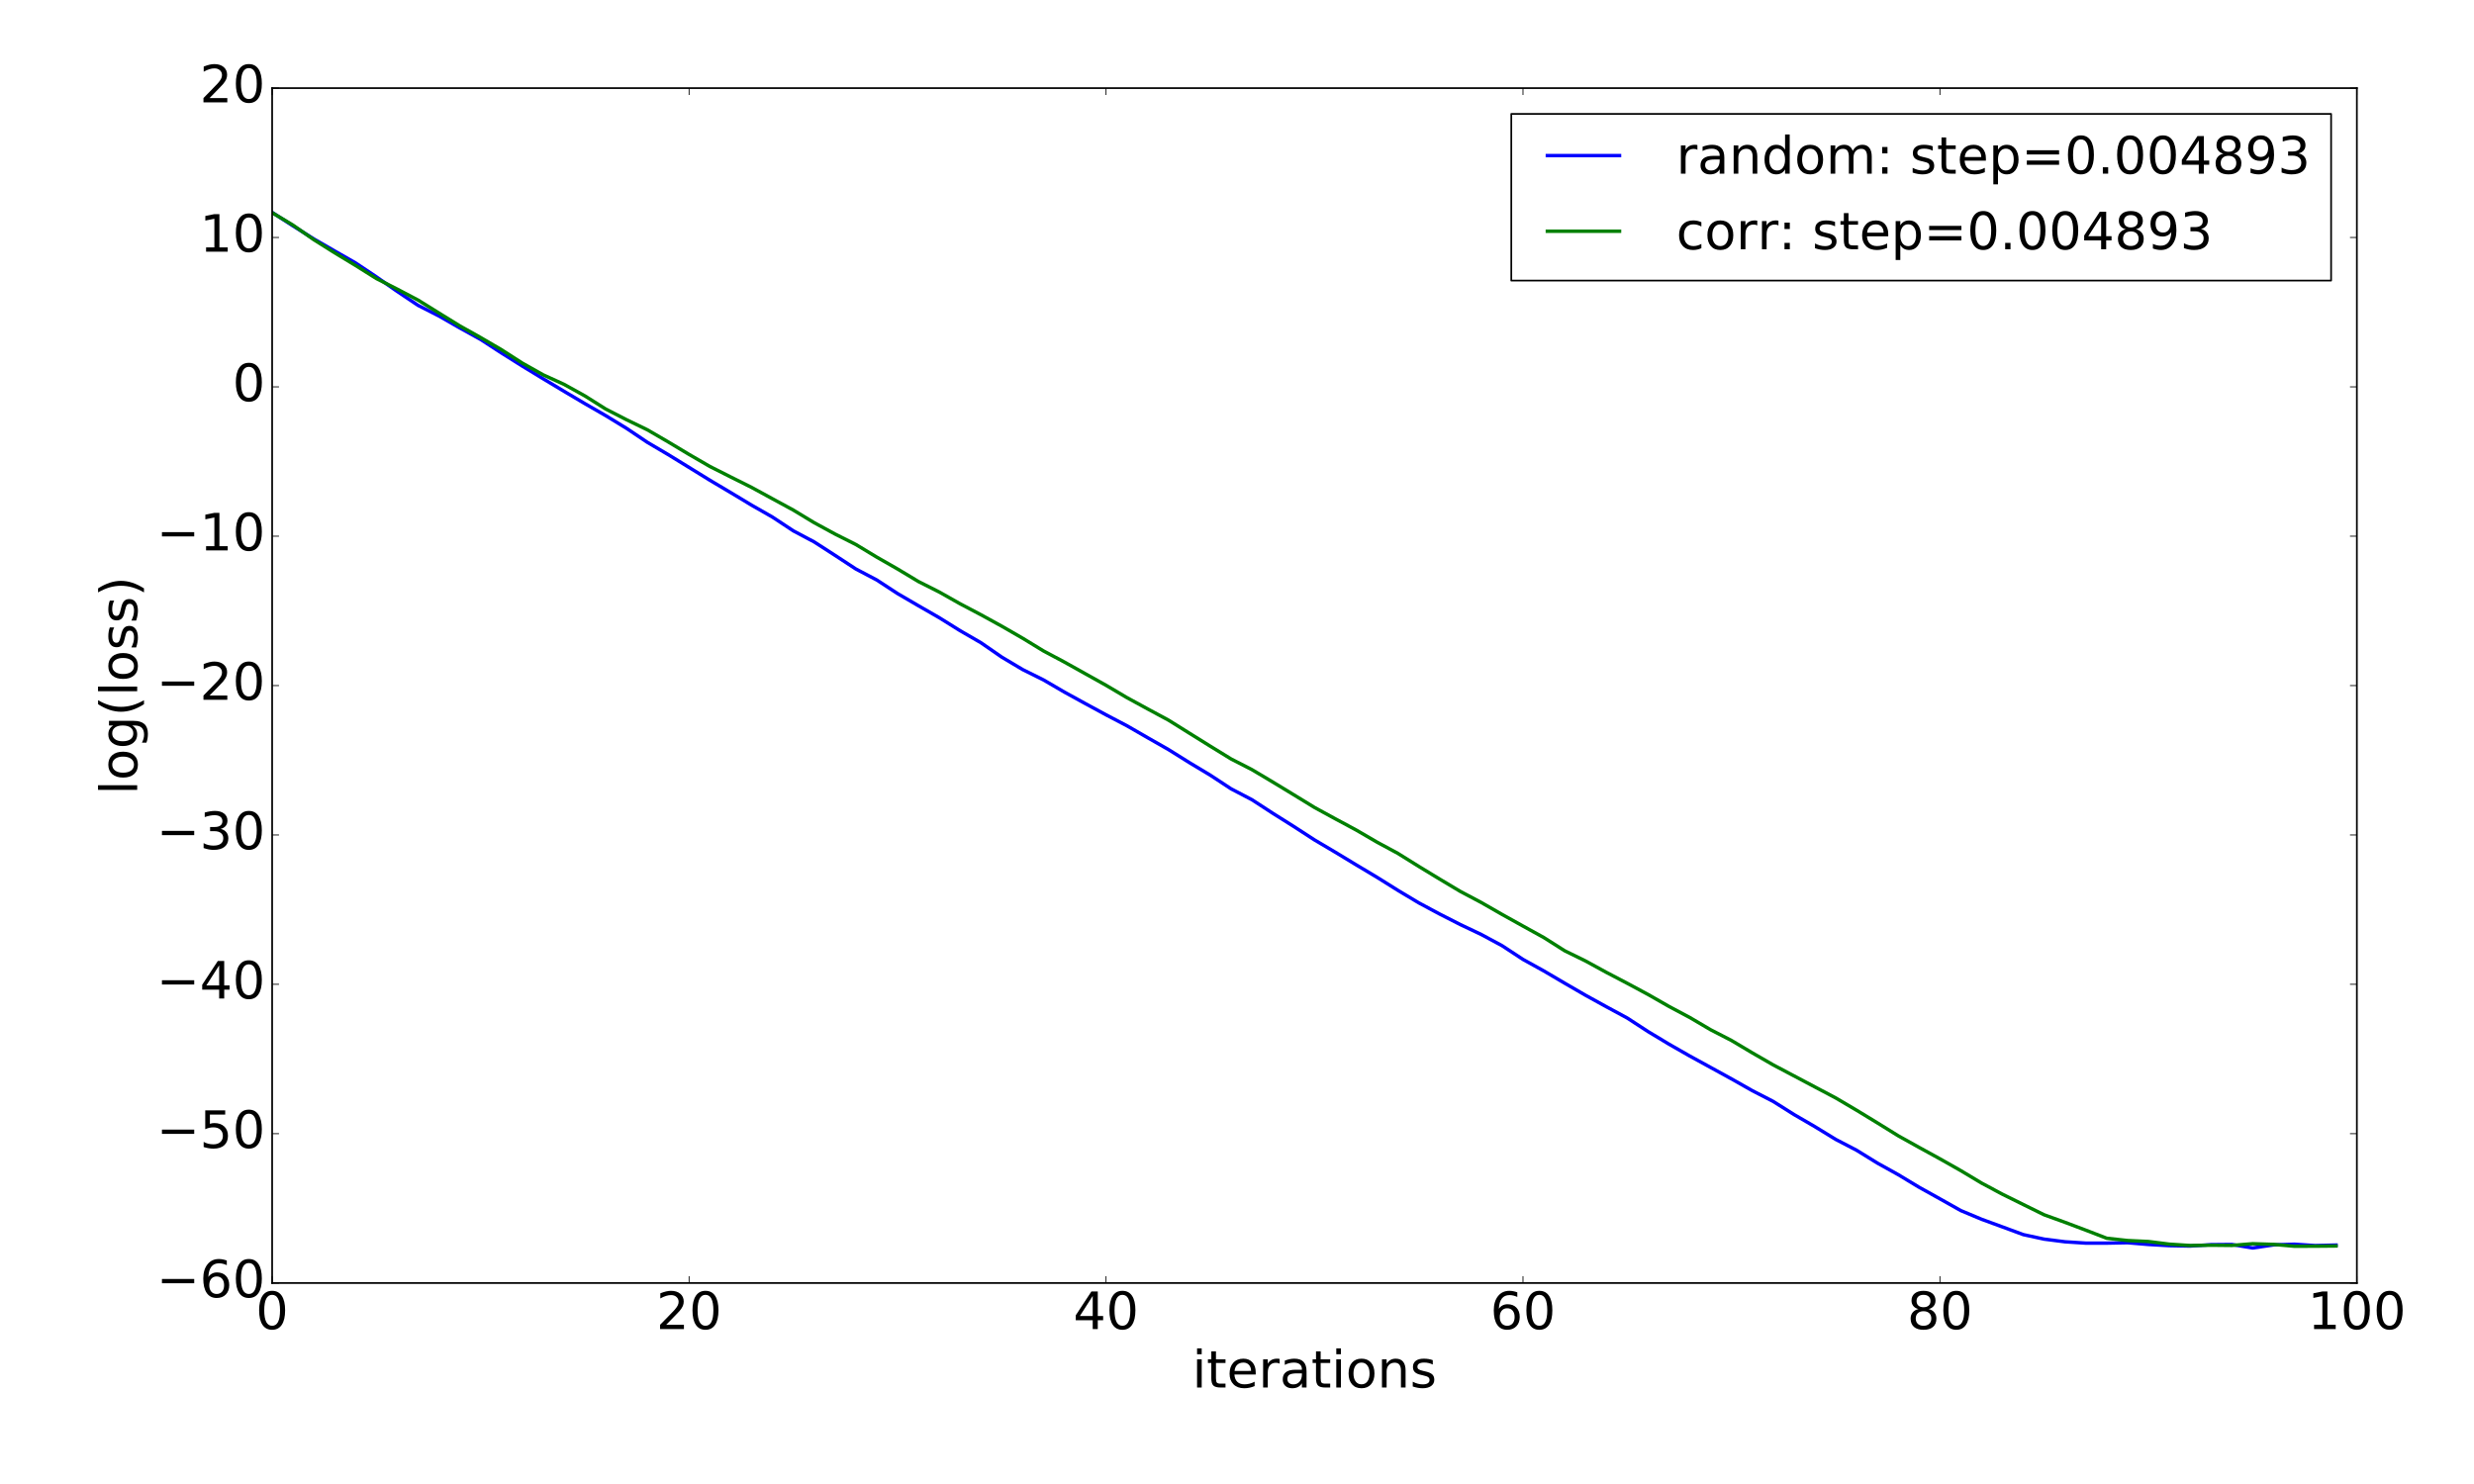 <?xml version="1.0" encoding="utf-8" standalone="no"?>
<!DOCTYPE svg PUBLIC "-//W3C//DTD SVG 1.1//EN"
  "http://www.w3.org/Graphics/SVG/1.1/DTD/svg11.dtd">
<!-- Created with matplotlib (http://matplotlib.org/) -->
<svg height="864pt" version="1.1" viewBox="0 0 1440 864" width="1440pt" xmlns="http://www.w3.org/2000/svg" xmlns:xlink="http://www.w3.org/1999/xlink">
 <defs>
  <style type="text/css">
*{stroke-linecap:butt;stroke-linejoin:round;stroke-miterlimit:100000;}
  </style>
 </defs>
 <g id="figure_1">
  <g id="patch_1">
   <path d="M 0 864 
L 1440 864 
L 1440 0 
L 0 0 
z
" style="fill:#ffffff;"/>
  </g>
  <g id="axes_1">
   <g id="patch_2">
    <path d="M 158.4 747 
L 1371.825 747 
L 1371.825 51.3 
L 158.4 51.3 
z
" style="fill:#ffffff;"/>
   </g>
   <g id="line2d_1">
    <path clip-path="url(#p0efb3a5d1b)" d="M 158.4 123.666 
L 170.534 131.512 
L 182.668 139.123 
L 194.803 146.128 
L 206.937 153.075 
L 219.071 161.187 
L 231.206 169.673 
L 243.34 177.792 
L 255.474 183.96 
L 267.608 190.923 
L 279.743 197.62 
L 291.877 205.501 
L 304.011 213.136 
L 316.145 220.517 
L 328.279 227.813 
L 340.414 234.991 
L 352.548 241.971 
L 364.682 249.391 
L 376.817 257.533 
L 388.951 264.684 
L 401.085 272.143 
L 413.219 279.627 
L 425.353 286.821 
L 437.488 294.122 
L 449.622 301.049 
L 461.756 309.059 
L 473.89 315.502 
L 486.025 323.326 
L 498.159 331.277 
L 510.293 337.65 
L 522.428 345.582 
L 534.562 352.654 
L 546.696 359.627 
L 558.83 367.192 
L 570.965 374.202 
L 583.099 382.596 
L 595.233 389.821 
L 607.367 395.853 
L 619.501 402.921 
L 631.636 409.591 
L 643.77 416.177 
L 655.904 422.528 
L 668.038 429.523 
L 680.173 436.438 
L 692.307 444.019 
L 704.441 451.307 
L 716.576 459.277 
L 728.71 465.611 
L 740.844 473.498 
L 752.978 481.136 
L 765.112 489.008 
L 777.247 496.184 
L 789.381 503.531 
L 801.515 510.777 
L 813.649 518.363 
L 825.784 525.634 
L 837.918 532.134 
L 850.052 538.317 
L 862.187 544.078 
L 874.321 550.617 
L 886.455 558.576 
L 898.589 565.286 
L 910.723 572.418 
L 922.858 579.448 
L 934.992 586.135 
L 947.126 592.693 
L 959.26 600.592 
L 971.395 607.897 
L 983.529 614.825 
L 995.663 621.471 
L 1007.798 628.13 
L 1019.932 634.99 
L 1032.066 641.241 
L 1044.2 648.889 
L 1056.334 655.931 
L 1068.469 663.364 
L 1080.603 669.67 
L 1092.737 677.156 
L 1104.871 683.901 
L 1117.006 691.213 
L 1129.14 697.967 
L 1141.274 704.802 
L 1153.409 709.881 
L 1165.543 714.327 
L 1177.677 718.813 
L 1189.811 721.434 
L 1201.946 722.981 
L 1214.08 723.765 
L 1226.214 723.759 
L 1238.348 723.52 
L 1250.483 724.54 
L 1262.617 725.23 
L 1274.751 725.466 
L 1286.885 724.661 
L 1299.02 724.549 
L 1311.154 726.588 
L 1323.288 724.797 
L 1335.422 724.395 
L 1347.556 725.184 
L 1359.691 724.881 
" style="fill:none;stroke:#0000ff;stroke-linecap:square;stroke-width:2.0;"/>
   </g>
   <g id="line2d_2">
    <path clip-path="url(#p0efb3a5d1b)" d="M 158.4 123.838 
L 170.534 131.073 
L 182.668 139.567 
L 194.803 147.195 
L 206.937 154.549 
L 219.071 162.17 
L 231.206 168.329 
L 243.34 174.72 
L 255.474 182.245 
L 267.608 189.725 
L 279.743 196.524 
L 291.877 203.61 
L 304.011 211.398 
L 316.145 218.229 
L 328.279 223.765 
L 340.414 230.486 
L 352.548 238.136 
L 364.682 244.365 
L 376.817 250.248 
L 388.951 257.297 
L 401.085 264.573 
L 413.219 271.604 
L 425.353 277.725 
L 437.488 283.784 
L 449.622 290.394 
L 461.756 296.978 
L 473.89 304.313 
L 486.025 310.916 
L 498.159 317.017 
L 510.293 324.344 
L 522.428 331.278 
L 534.562 338.572 
L 546.696 344.689 
L 558.83 351.526 
L 570.965 357.917 
L 583.099 364.586 
L 595.233 371.579 
L 607.367 378.982 
L 619.501 385.444 
L 631.636 392.212 
L 643.77 398.983 
L 655.904 406.157 
L 668.038 412.768 
L 680.173 419.302 
L 692.307 426.882 
L 704.441 434.435 
L 716.576 441.889 
L 728.71 448.102 
L 740.844 455.319 
L 752.978 462.685 
L 765.112 470.112 
L 777.247 476.732 
L 789.381 483.251 
L 801.515 490.313 
L 813.649 496.862 
L 825.784 504.424 
L 837.918 511.796 
L 850.052 519.028 
L 862.187 525.452 
L 874.321 532.406 
L 886.455 539.154 
L 898.589 545.849 
L 910.723 553.545 
L 922.858 559.487 
L 934.992 566.124 
L 947.126 572.477 
L 959.26 578.995 
L 971.395 585.93 
L 983.529 592.388 
L 995.663 599.528 
L 1007.798 605.776 
L 1019.932 612.989 
L 1032.066 619.976 
L 1044.2 626.386 
L 1056.334 632.809 
L 1068.469 639.221 
L 1080.603 646.374 
L 1092.737 653.763 
L 1104.871 661.274 
L 1117.006 668.024 
L 1129.14 674.678 
L 1141.274 681.545 
L 1153.409 688.815 
L 1165.543 695.3 
L 1177.677 701.295 
L 1189.811 707.277 
L 1201.946 711.659 
L 1214.08 716.239 
L 1226.214 720.913 
L 1238.348 722.251 
L 1250.483 722.826 
L 1262.617 724.359 
L 1274.751 725.148 
L 1286.885 724.973 
L 1299.02 725.094 
L 1311.154 724.112 
L 1323.288 724.498 
L 1335.422 725.572 
L 1347.556 725.534 
L 1359.691 725.426 
" style="fill:none;stroke:#008000;stroke-linecap:square;stroke-width:2.0;"/>
   </g>
   <g id="patch_3">
    <path d="M 158.4 51.3 
L 1371.825 51.3 
" style="fill:none;stroke:#000000;stroke-linecap:square;stroke-linejoin:miter;"/>
   </g>
   <g id="patch_4">
    <path d="M 1371.825 747 
L 1371.825 51.3 
" style="fill:none;stroke:#000000;stroke-linecap:square;stroke-linejoin:miter;"/>
   </g>
   <g id="patch_5">
    <path d="M 158.4 747 
L 1371.825 747 
" style="fill:none;stroke:#000000;stroke-linecap:square;stroke-linejoin:miter;"/>
   </g>
   <g id="patch_6">
    <path d="M 158.4 747 
L 158.4 51.3 
" style="fill:none;stroke:#000000;stroke-linecap:square;stroke-linejoin:miter;"/>
   </g>
   <g id="matplotlib.axis_1">
    <g id="xtick_1">
     <g id="line2d_3">
      <defs>
       <path d="M 0 0 
L 0 -4 
" id="m0a8cd8b211" style="stroke:#000000;stroke-width:0.5;"/>
      </defs>
      <g>
       <use style="stroke:#000000;stroke-width:0.5;" x="158.4" xlink:href="#m0a8cd8b211" y="747.0"/>
      </g>
     </g>
     <g id="line2d_4">
      <defs>
       <path d="M 0 0 
L 0 4 
" id="mac6b401be9" style="stroke:#000000;stroke-width:0.5;"/>
      </defs>
      <g>
       <use style="stroke:#000000;stroke-width:0.5;" x="158.4" xlink:href="#mac6b401be9" y="51.3"/>
      </g>
     </g>
     <g id="text_1">
      <!-- 0 -->
      <defs>
       <path d="M 31.781 66.406 
Q 24.172 66.406 20.328 58.906 
Q 16.5 51.422 16.5 36.375 
Q 16.5 21.391 20.328 13.891 
Q 24.172 6.391 31.781 6.391 
Q 39.453 6.391 43.281 13.891 
Q 47.125 21.391 47.125 36.375 
Q 47.125 51.422 43.281 58.906 
Q 39.453 66.406 31.781 66.406 
M 31.781 74.219 
Q 44.047 74.219 50.516 64.516 
Q 56.984 54.828 56.984 36.375 
Q 56.984 17.969 50.516 8.266 
Q 44.047 -1.422 31.781 -1.422 
Q 19.531 -1.422 13.062 8.266 
Q 6.594 17.969 6.594 36.375 
Q 6.594 54.828 13.062 64.516 
Q 19.531 74.219 31.781 74.219 
" id="BitstreamVeraSans-Roman-30"/>
      </defs>
      <g transform="translate(148.856 773.795)scale(0.3 -0.3)">
       <use xlink:href="#BitstreamVeraSans-Roman-30"/>
      </g>
     </g>
    </g>
    <g id="xtick_2">
     <g id="line2d_5">
      <g>
       <use style="stroke:#000000;stroke-width:0.5;" x="401.085" xlink:href="#m0a8cd8b211" y="747.0"/>
      </g>
     </g>
     <g id="line2d_6">
      <g>
       <use style="stroke:#000000;stroke-width:0.5;" x="401.085" xlink:href="#mac6b401be9" y="51.3"/>
      </g>
     </g>
     <g id="text_2">
      <!-- 20 -->
      <defs>
       <path d="M 19.188 8.297 
L 53.609 8.297 
L 53.609 0 
L 7.328 0 
L 7.328 8.297 
Q 12.938 14.109 22.625 23.891 
Q 32.328 33.688 34.812 36.531 
Q 39.547 41.844 41.422 45.531 
Q 43.312 49.219 43.312 52.781 
Q 43.312 58.594 39.234 62.25 
Q 35.156 65.922 28.609 65.922 
Q 23.969 65.922 18.812 64.312 
Q 13.672 62.703 7.812 59.422 
L 7.812 69.391 
Q 13.766 71.781 18.938 73 
Q 24.125 74.219 28.422 74.219 
Q 39.75 74.219 46.484 68.547 
Q 53.219 62.891 53.219 53.422 
Q 53.219 48.922 51.531 44.891 
Q 49.859 40.875 45.406 35.406 
Q 44.188 33.984 37.641 27.219 
Q 31.109 20.453 19.188 8.297 
" id="BitstreamVeraSans-Roman-32"/>
      </defs>
      <g transform="translate(381.998 773.795)scale(0.3 -0.3)">
       <use xlink:href="#BitstreamVeraSans-Roman-32"/>
       <use x="63.623" xlink:href="#BitstreamVeraSans-Roman-30"/>
      </g>
     </g>
    </g>
    <g id="xtick_3">
     <g id="line2d_7">
      <g>
       <use style="stroke:#000000;stroke-width:0.5;" x="643.77" xlink:href="#m0a8cd8b211" y="747.0"/>
      </g>
     </g>
     <g id="line2d_8">
      <g>
       <use style="stroke:#000000;stroke-width:0.5;" x="643.77" xlink:href="#mac6b401be9" y="51.3"/>
      </g>
     </g>
     <g id="text_3">
      <!-- 40 -->
      <defs>
       <path d="M 37.797 64.312 
L 12.891 25.391 
L 37.797 25.391 
z
M 35.203 72.906 
L 47.609 72.906 
L 47.609 25.391 
L 58.016 25.391 
L 58.016 17.188 
L 47.609 17.188 
L 47.609 0 
L 37.797 0 
L 37.797 17.188 
L 4.891 17.188 
L 4.891 26.703 
z
" id="BitstreamVeraSans-Roman-34"/>
      </defs>
      <g transform="translate(624.683 773.795)scale(0.3 -0.3)">
       <use xlink:href="#BitstreamVeraSans-Roman-34"/>
       <use x="63.623" xlink:href="#BitstreamVeraSans-Roman-30"/>
      </g>
     </g>
    </g>
    <g id="xtick_4">
     <g id="line2d_9">
      <g>
       <use style="stroke:#000000;stroke-width:0.5;" x="886.455" xlink:href="#m0a8cd8b211" y="747.0"/>
      </g>
     </g>
     <g id="line2d_10">
      <g>
       <use style="stroke:#000000;stroke-width:0.5;" x="886.455" xlink:href="#mac6b401be9" y="51.3"/>
      </g>
     </g>
     <g id="text_4">
      <!-- 60 -->
      <defs>
       <path d="M 33.016 40.375 
Q 26.375 40.375 22.484 35.828 
Q 18.609 31.297 18.609 23.391 
Q 18.609 15.531 22.484 10.953 
Q 26.375 6.391 33.016 6.391 
Q 39.656 6.391 43.531 10.953 
Q 47.406 15.531 47.406 23.391 
Q 47.406 31.297 43.531 35.828 
Q 39.656 40.375 33.016 40.375 
M 52.594 71.297 
L 52.594 62.312 
Q 48.875 64.062 45.094 64.984 
Q 41.312 65.922 37.594 65.922 
Q 27.828 65.922 22.672 59.328 
Q 17.531 52.734 16.797 39.406 
Q 19.672 43.656 24.016 45.922 
Q 28.375 48.188 33.594 48.188 
Q 44.578 48.188 50.953 41.516 
Q 57.328 34.859 57.328 23.391 
Q 57.328 12.156 50.688 5.359 
Q 44.047 -1.422 33.016 -1.422 
Q 20.359 -1.422 13.672 8.266 
Q 6.984 17.969 6.984 36.375 
Q 6.984 53.656 15.188 63.938 
Q 23.391 74.219 37.203 74.219 
Q 40.922 74.219 44.703 73.484 
Q 48.484 72.75 52.594 71.297 
" id="BitstreamVeraSans-Roman-36"/>
      </defs>
      <g transform="translate(867.367 773.795)scale(0.3 -0.3)">
       <use xlink:href="#BitstreamVeraSans-Roman-36"/>
       <use x="63.623" xlink:href="#BitstreamVeraSans-Roman-30"/>
      </g>
     </g>
    </g>
    <g id="xtick_5">
     <g id="line2d_11">
      <g>
       <use style="stroke:#000000;stroke-width:0.5;" x="1129.14" xlink:href="#m0a8cd8b211" y="747.0"/>
      </g>
     </g>
     <g id="line2d_12">
      <g>
       <use style="stroke:#000000;stroke-width:0.5;" x="1129.14" xlink:href="#mac6b401be9" y="51.3"/>
      </g>
     </g>
     <g id="text_5">
      <!-- 80 -->
      <defs>
       <path d="M 31.781 34.625 
Q 24.75 34.625 20.719 30.859 
Q 16.703 27.094 16.703 20.516 
Q 16.703 13.922 20.719 10.156 
Q 24.75 6.391 31.781 6.391 
Q 38.812 6.391 42.859 10.172 
Q 46.922 13.969 46.922 20.516 
Q 46.922 27.094 42.891 30.859 
Q 38.875 34.625 31.781 34.625 
M 21.922 38.812 
Q 15.578 40.375 12.031 44.719 
Q 8.5 49.078 8.5 55.328 
Q 8.5 64.062 14.719 69.141 
Q 20.953 74.219 31.781 74.219 
Q 42.672 74.219 48.875 69.141 
Q 55.078 64.062 55.078 55.328 
Q 55.078 49.078 51.531 44.719 
Q 48 40.375 41.703 38.812 
Q 48.828 37.156 52.797 32.312 
Q 56.781 27.484 56.781 20.516 
Q 56.781 9.906 50.312 4.234 
Q 43.844 -1.422 31.781 -1.422 
Q 19.734 -1.422 13.25 4.234 
Q 6.781 9.906 6.781 20.516 
Q 6.781 27.484 10.781 32.312 
Q 14.797 37.156 21.922 38.812 
M 18.312 54.391 
Q 18.312 48.734 21.844 45.562 
Q 25.391 42.391 31.781 42.391 
Q 38.141 42.391 41.719 45.562 
Q 45.312 48.734 45.312 54.391 
Q 45.312 60.062 41.719 63.234 
Q 38.141 66.406 31.781 66.406 
Q 25.391 66.406 21.844 63.234 
Q 18.312 60.062 18.312 54.391 
" id="BitstreamVeraSans-Roman-38"/>
      </defs>
      <g transform="translate(1110.053 773.795)scale(0.3 -0.3)">
       <use xlink:href="#BitstreamVeraSans-Roman-38"/>
       <use x="63.623" xlink:href="#BitstreamVeraSans-Roman-30"/>
      </g>
     </g>
    </g>
    <g id="xtick_6">
     <g id="line2d_13">
      <g>
       <use style="stroke:#000000;stroke-width:0.5;" x="1371.825" xlink:href="#m0a8cd8b211" y="747.0"/>
      </g>
     </g>
     <g id="line2d_14">
      <g>
       <use style="stroke:#000000;stroke-width:0.5;" x="1371.825" xlink:href="#mac6b401be9" y="51.3"/>
      </g>
     </g>
     <g id="text_6">
      <!-- 100 -->
      <defs>
       <path d="M 12.406 8.297 
L 28.516 8.297 
L 28.516 63.922 
L 10.984 60.406 
L 10.984 69.391 
L 28.422 72.906 
L 38.281 72.906 
L 38.281 8.297 
L 54.391 8.297 
L 54.391 0 
L 12.406 0 
z
" id="BitstreamVeraSans-Roman-31"/>
      </defs>
      <g transform="translate(1343.194 773.795)scale(0.3 -0.3)">
       <use xlink:href="#BitstreamVeraSans-Roman-31"/>
       <use x="63.623" xlink:href="#BitstreamVeraSans-Roman-30"/>
       <use x="127.246" xlink:href="#BitstreamVeraSans-Roman-30"/>
      </g>
     </g>
    </g>
    <g id="text_7">
     <!-- iterations -->
     <defs>
      <path d="M 54.891 33.016 
L 54.891 0 
L 45.906 0 
L 45.906 32.719 
Q 45.906 40.484 42.875 44.328 
Q 39.844 48.188 33.797 48.188 
Q 26.516 48.188 22.312 43.547 
Q 18.109 38.922 18.109 30.906 
L 18.109 0 
L 9.078 0 
L 9.078 54.688 
L 18.109 54.688 
L 18.109 46.188 
Q 21.344 51.125 25.703 53.562 
Q 30.078 56 35.797 56 
Q 45.219 56 50.047 50.172 
Q 54.891 44.344 54.891 33.016 
" id="BitstreamVeraSans-Roman-6e"/>
      <path d="M 34.281 27.484 
Q 23.391 27.484 19.188 25 
Q 14.984 22.516 14.984 16.5 
Q 14.984 11.719 18.141 8.906 
Q 21.297 6.109 26.703 6.109 
Q 34.188 6.109 38.703 11.406 
Q 43.219 16.703 43.219 25.484 
L 43.219 27.484 
z
M 52.203 31.203 
L 52.203 0 
L 43.219 0 
L 43.219 8.297 
Q 40.141 3.328 35.547 0.953 
Q 30.953 -1.422 24.312 -1.422 
Q 15.922 -1.422 10.953 3.297 
Q 6 8.016 6 15.922 
Q 6 25.141 12.172 29.828 
Q 18.359 34.516 30.609 34.516 
L 43.219 34.516 
L 43.219 35.406 
Q 43.219 41.609 39.141 45 
Q 35.062 48.391 27.688 48.391 
Q 23 48.391 18.547 47.266 
Q 14.109 46.141 10.016 43.891 
L 10.016 52.203 
Q 14.938 54.109 19.578 55.047 
Q 24.219 56 28.609 56 
Q 40.484 56 46.344 49.844 
Q 52.203 43.703 52.203 31.203 
" id="BitstreamVeraSans-Roman-61"/>
      <path d="M 30.609 48.391 
Q 23.391 48.391 19.188 42.75 
Q 14.984 37.109 14.984 27.297 
Q 14.984 17.484 19.156 11.844 
Q 23.344 6.203 30.609 6.203 
Q 37.797 6.203 41.984 11.859 
Q 46.188 17.531 46.188 27.297 
Q 46.188 37.016 41.984 42.703 
Q 37.797 48.391 30.609 48.391 
M 30.609 56 
Q 42.328 56 49.016 48.375 
Q 55.719 40.766 55.719 27.297 
Q 55.719 13.875 49.016 6.219 
Q 42.328 -1.422 30.609 -1.422 
Q 18.844 -1.422 12.172 6.219 
Q 5.516 13.875 5.516 27.297 
Q 5.516 40.766 12.172 48.375 
Q 18.844 56 30.609 56 
" id="BitstreamVeraSans-Roman-6f"/>
      <path d="M 9.422 54.688 
L 18.406 54.688 
L 18.406 0 
L 9.422 0 
z
M 9.422 75.984 
L 18.406 75.984 
L 18.406 64.594 
L 9.422 64.594 
z
" id="BitstreamVeraSans-Roman-69"/>
      <path d="M 56.203 29.594 
L 56.203 25.203 
L 14.891 25.203 
Q 15.484 15.922 20.484 11.062 
Q 25.484 6.203 34.422 6.203 
Q 39.594 6.203 44.453 7.469 
Q 49.312 8.734 54.109 11.281 
L 54.109 2.781 
Q 49.266 0.734 44.188 -0.344 
Q 39.109 -1.422 33.891 -1.422 
Q 20.797 -1.422 13.156 6.188 
Q 5.516 13.812 5.516 26.812 
Q 5.516 40.234 12.766 48.109 
Q 20.016 56 32.328 56 
Q 43.359 56 49.781 48.891 
Q 56.203 41.797 56.203 29.594 
M 47.219 32.234 
Q 47.125 39.594 43.094 43.984 
Q 39.062 48.391 32.422 48.391 
Q 24.906 48.391 20.391 44.141 
Q 15.875 39.891 15.188 32.172 
z
" id="BitstreamVeraSans-Roman-65"/>
      <path d="M 18.312 70.219 
L 18.312 54.688 
L 36.812 54.688 
L 36.812 47.703 
L 18.312 47.703 
L 18.312 18.016 
Q 18.312 11.328 20.141 9.422 
Q 21.969 7.516 27.594 7.516 
L 36.812 7.516 
L 36.812 0 
L 27.594 0 
Q 17.188 0 13.234 3.875 
Q 9.281 7.766 9.281 18.016 
L 9.281 47.703 
L 2.688 47.703 
L 2.688 54.688 
L 9.281 54.688 
L 9.281 70.219 
z
" id="BitstreamVeraSans-Roman-74"/>
      <path d="M 41.109 46.297 
Q 39.594 47.172 37.812 47.578 
Q 36.031 48 33.891 48 
Q 26.266 48 22.188 43.047 
Q 18.109 38.094 18.109 28.812 
L 18.109 0 
L 9.078 0 
L 9.078 54.688 
L 18.109 54.688 
L 18.109 46.188 
Q 20.953 51.172 25.484 53.578 
Q 30.031 56 36.531 56 
Q 37.453 56 38.578 55.875 
Q 39.703 55.766 41.062 55.516 
z
" id="BitstreamVeraSans-Roman-72"/>
      <path d="M 44.281 53.078 
L 44.281 44.578 
Q 40.484 46.531 36.375 47.5 
Q 32.281 48.484 27.875 48.484 
Q 21.188 48.484 17.844 46.438 
Q 14.5 44.391 14.5 40.281 
Q 14.5 37.156 16.891 35.375 
Q 19.281 33.594 26.516 31.984 
L 29.594 31.297 
Q 39.156 29.25 43.188 25.516 
Q 47.219 21.781 47.219 15.094 
Q 47.219 7.469 41.188 3.016 
Q 35.156 -1.422 24.609 -1.422 
Q 20.219 -1.422 15.453 -0.562 
Q 10.688 0.297 5.422 2 
L 5.422 11.281 
Q 10.406 8.688 15.234 7.391 
Q 20.062 6.109 24.812 6.109 
Q 31.156 6.109 34.562 8.281 
Q 37.984 10.453 37.984 14.406 
Q 37.984 18.062 35.516 20.016 
Q 33.062 21.969 24.703 23.781 
L 21.578 24.516 
Q 13.234 26.266 9.516 29.906 
Q 5.812 33.547 5.812 39.891 
Q 5.812 47.609 11.281 51.797 
Q 16.75 56 26.812 56 
Q 31.781 56 36.172 55.266 
Q 40.578 54.547 44.281 53.078 
" id="BitstreamVeraSans-Roman-73"/>
     </defs>
     <g transform="translate(693.93 807.83)scale(0.3 -0.3)">
      <use xlink:href="#BitstreamVeraSans-Roman-69"/>
      <use x="27.783" xlink:href="#BitstreamVeraSans-Roman-74"/>
      <use x="66.992" xlink:href="#BitstreamVeraSans-Roman-65"/>
      <use x="128.516" xlink:href="#BitstreamVeraSans-Roman-72"/>
      <use x="169.629" xlink:href="#BitstreamVeraSans-Roman-61"/>
      <use x="230.908" xlink:href="#BitstreamVeraSans-Roman-74"/>
      <use x="270.117" xlink:href="#BitstreamVeraSans-Roman-69"/>
      <use x="297.9" xlink:href="#BitstreamVeraSans-Roman-6f"/>
      <use x="359.082" xlink:href="#BitstreamVeraSans-Roman-6e"/>
      <use x="422.461" xlink:href="#BitstreamVeraSans-Roman-73"/>
     </g>
    </g>
   </g>
   <g id="matplotlib.axis_2">
    <g id="ytick_1">
     <g id="line2d_15">
      <defs>
       <path d="M 0 0 
L 4 0 
" id="md041a2c618" style="stroke:#000000;stroke-width:0.5;"/>
      </defs>
      <g>
       <use style="stroke:#000000;stroke-width:0.5;" x="158.4" xlink:href="#md041a2c618" y="747.0"/>
      </g>
     </g>
     <g id="line2d_16">
      <defs>
       <path d="M 0 0 
L -4 0 
" id="m0be3335eff" style="stroke:#000000;stroke-width:0.5;"/>
      </defs>
      <g>
       <use style="stroke:#000000;stroke-width:0.5;" x="1371.825" xlink:href="#m0be3335eff" y="747.0"/>
      </g>
     </g>
     <g id="text_8">
      <!-- −60 -->
      <defs>
       <path d="M 10.594 35.5 
L 73.188 35.5 
L 73.188 27.203 
L 10.594 27.203 
z
" id="BitstreamVeraSans-Roman-2212"/>
      </defs>
      <g transform="translate(91.086 755.278)scale(0.3 -0.3)">
       <use xlink:href="#BitstreamVeraSans-Roman-2212"/>
       <use x="83.789" xlink:href="#BitstreamVeraSans-Roman-36"/>
       <use x="147.412" xlink:href="#BitstreamVeraSans-Roman-30"/>
      </g>
     </g>
    </g>
    <g id="ytick_2">
     <g id="line2d_17">
      <g>
       <use style="stroke:#000000;stroke-width:0.5;" x="158.4" xlink:href="#md041a2c618" y="660.038"/>
      </g>
     </g>
     <g id="line2d_18">
      <g>
       <use style="stroke:#000000;stroke-width:0.5;" x="1371.825" xlink:href="#m0be3335eff" y="660.038"/>
      </g>
     </g>
     <g id="text_9">
      <!-- −50 -->
      <defs>
       <path d="M 10.797 72.906 
L 49.516 72.906 
L 49.516 64.594 
L 19.828 64.594 
L 19.828 46.734 
Q 21.969 47.469 24.109 47.828 
Q 26.266 48.188 28.422 48.188 
Q 40.625 48.188 47.75 41.5 
Q 54.891 34.812 54.891 23.391 
Q 54.891 11.625 47.562 5.094 
Q 40.234 -1.422 26.906 -1.422 
Q 22.312 -1.422 17.547 -0.641 
Q 12.797 0.141 7.719 1.703 
L 7.719 11.625 
Q 12.109 9.234 16.797 8.062 
Q 21.484 6.891 26.703 6.891 
Q 35.156 6.891 40.078 11.328 
Q 45.016 15.766 45.016 23.391 
Q 45.016 31 40.078 35.438 
Q 35.156 39.891 26.703 39.891 
Q 22.75 39.891 18.812 39.016 
Q 14.891 38.141 10.797 36.281 
z
" id="BitstreamVeraSans-Roman-35"/>
      </defs>
      <g transform="translate(91.086 668.316)scale(0.3 -0.3)">
       <use xlink:href="#BitstreamVeraSans-Roman-2212"/>
       <use x="83.789" xlink:href="#BitstreamVeraSans-Roman-35"/>
       <use x="147.412" xlink:href="#BitstreamVeraSans-Roman-30"/>
      </g>
     </g>
    </g>
    <g id="ytick_3">
     <g id="line2d_19">
      <g>
       <use style="stroke:#000000;stroke-width:0.5;" x="158.4" xlink:href="#md041a2c618" y="573.075"/>
      </g>
     </g>
     <g id="line2d_20">
      <g>
       <use style="stroke:#000000;stroke-width:0.5;" x="1371.825" xlink:href="#m0be3335eff" y="573.075"/>
      </g>
     </g>
     <g id="text_10">
      <!-- −40 -->
      <g transform="translate(91.086 581.353)scale(0.3 -0.3)">
       <use xlink:href="#BitstreamVeraSans-Roman-2212"/>
       <use x="83.789" xlink:href="#BitstreamVeraSans-Roman-34"/>
       <use x="147.412" xlink:href="#BitstreamVeraSans-Roman-30"/>
      </g>
     </g>
    </g>
    <g id="ytick_4">
     <g id="line2d_21">
      <g>
       <use style="stroke:#000000;stroke-width:0.5;" x="158.4" xlink:href="#md041a2c618" y="486.113"/>
      </g>
     </g>
     <g id="line2d_22">
      <g>
       <use style="stroke:#000000;stroke-width:0.5;" x="1371.825" xlink:href="#m0be3335eff" y="486.113"/>
      </g>
     </g>
     <g id="text_11">
      <!-- −30 -->
      <defs>
       <path d="M 40.578 39.312 
Q 47.656 37.797 51.625 33 
Q 55.609 28.219 55.609 21.188 
Q 55.609 10.406 48.188 4.484 
Q 40.766 -1.422 27.094 -1.422 
Q 22.516 -1.422 17.656 -0.516 
Q 12.797 0.391 7.625 2.203 
L 7.625 11.719 
Q 11.719 9.328 16.594 8.109 
Q 21.484 6.891 26.812 6.891 
Q 36.078 6.891 40.938 10.547 
Q 45.797 14.203 45.797 21.188 
Q 45.797 27.641 41.281 31.266 
Q 36.766 34.906 28.719 34.906 
L 20.219 34.906 
L 20.219 43.016 
L 29.109 43.016 
Q 36.375 43.016 40.234 45.922 
Q 44.094 48.828 44.094 54.297 
Q 44.094 59.906 40.109 62.906 
Q 36.141 65.922 28.719 65.922 
Q 24.656 65.922 20.016 65.031 
Q 15.375 64.156 9.812 62.312 
L 9.812 71.094 
Q 15.438 72.656 20.344 73.438 
Q 25.25 74.219 29.594 74.219 
Q 40.828 74.219 47.359 69.109 
Q 53.906 64.016 53.906 55.328 
Q 53.906 49.266 50.438 45.094 
Q 46.969 40.922 40.578 39.312 
" id="BitstreamVeraSans-Roman-33"/>
      </defs>
      <g transform="translate(91.086 494.391)scale(0.3 -0.3)">
       <use xlink:href="#BitstreamVeraSans-Roman-2212"/>
       <use x="83.789" xlink:href="#BitstreamVeraSans-Roman-33"/>
       <use x="147.412" xlink:href="#BitstreamVeraSans-Roman-30"/>
      </g>
     </g>
    </g>
    <g id="ytick_5">
     <g id="line2d_23">
      <g>
       <use style="stroke:#000000;stroke-width:0.5;" x="158.4" xlink:href="#md041a2c618" y="399.15"/>
      </g>
     </g>
     <g id="line2d_24">
      <g>
       <use style="stroke:#000000;stroke-width:0.5;" x="1371.825" xlink:href="#m0be3335eff" y="399.15"/>
      </g>
     </g>
     <g id="text_12">
      <!-- −20 -->
      <g transform="translate(91.086 407.428)scale(0.3 -0.3)">
       <use xlink:href="#BitstreamVeraSans-Roman-2212"/>
       <use x="83.789" xlink:href="#BitstreamVeraSans-Roman-32"/>
       <use x="147.412" xlink:href="#BitstreamVeraSans-Roman-30"/>
      </g>
     </g>
    </g>
    <g id="ytick_6">
     <g id="line2d_25">
      <g>
       <use style="stroke:#000000;stroke-width:0.5;" x="158.4" xlink:href="#md041a2c618" y="312.188"/>
      </g>
     </g>
     <g id="line2d_26">
      <g>
       <use style="stroke:#000000;stroke-width:0.5;" x="1371.825" xlink:href="#m0be3335eff" y="312.188"/>
      </g>
     </g>
     <g id="text_13">
      <!-- −10 -->
      <g transform="translate(91.086 320.466)scale(0.3 -0.3)">
       <use xlink:href="#BitstreamVeraSans-Roman-2212"/>
       <use x="83.789" xlink:href="#BitstreamVeraSans-Roman-31"/>
       <use x="147.412" xlink:href="#BitstreamVeraSans-Roman-30"/>
      </g>
     </g>
    </g>
    <g id="ytick_7">
     <g id="line2d_27">
      <g>
       <use style="stroke:#000000;stroke-width:0.5;" x="158.4" xlink:href="#md041a2c618" y="225.225"/>
      </g>
     </g>
     <g id="line2d_28">
      <g>
       <use style="stroke:#000000;stroke-width:0.5;" x="1371.825" xlink:href="#m0be3335eff" y="225.225"/>
      </g>
     </g>
     <g id="text_14">
      <!-- 0 -->
      <g transform="translate(135.312 233.503)scale(0.3 -0.3)">
       <use xlink:href="#BitstreamVeraSans-Roman-30"/>
      </g>
     </g>
    </g>
    <g id="ytick_8">
     <g id="line2d_29">
      <g>
       <use style="stroke:#000000;stroke-width:0.5;" x="158.4" xlink:href="#md041a2c618" y="138.262"/>
      </g>
     </g>
     <g id="line2d_30">
      <g>
       <use style="stroke:#000000;stroke-width:0.5;" x="1371.825" xlink:href="#m0be3335eff" y="138.262"/>
      </g>
     </g>
     <g id="text_15">
      <!-- 10 -->
      <g transform="translate(116.225 146.541)scale(0.3 -0.3)">
       <use xlink:href="#BitstreamVeraSans-Roman-31"/>
       <use x="63.623" xlink:href="#BitstreamVeraSans-Roman-30"/>
      </g>
     </g>
    </g>
    <g id="ytick_9">
     <g id="line2d_31">
      <g>
       <use style="stroke:#000000;stroke-width:0.5;" x="158.4" xlink:href="#md041a2c618" y="51.3"/>
      </g>
     </g>
     <g id="line2d_32">
      <g>
       <use style="stroke:#000000;stroke-width:0.5;" x="1371.825" xlink:href="#m0be3335eff" y="51.3"/>
      </g>
     </g>
     <g id="text_16">
      <!-- 20 -->
      <g transform="translate(116.225 59.578)scale(0.3 -0.3)">
       <use xlink:href="#BitstreamVeraSans-Roman-32"/>
       <use x="63.623" xlink:href="#BitstreamVeraSans-Roman-30"/>
      </g>
     </g>
    </g>
    <g id="text_17">
     <!-- log(loss) -->
     <defs>
      <path d="M 8.016 75.875 
L 15.828 75.875 
Q 23.141 64.359 26.781 53.312 
Q 30.422 42.281 30.422 31.391 
Q 30.422 20.453 26.781 9.375 
Q 23.141 -1.703 15.828 -13.188 
L 8.016 -13.188 
Q 14.5 -2 17.703 9.062 
Q 20.906 20.125 20.906 31.391 
Q 20.906 42.672 17.703 53.656 
Q 14.5 64.656 8.016 75.875 
" id="BitstreamVeraSans-Roman-29"/>
      <path d="M 31 75.875 
Q 24.469 64.656 21.281 53.656 
Q 18.109 42.672 18.109 31.391 
Q 18.109 20.125 21.312 9.062 
Q 24.516 -2 31 -13.188 
L 23.188 -13.188 
Q 15.875 -1.703 12.234 9.375 
Q 8.594 20.453 8.594 31.391 
Q 8.594 42.281 12.203 53.312 
Q 15.828 64.359 23.188 75.875 
z
" id="BitstreamVeraSans-Roman-28"/>
      <path d="M 45.406 27.984 
Q 45.406 37.75 41.375 43.109 
Q 37.359 48.484 30.078 48.484 
Q 22.859 48.484 18.828 43.109 
Q 14.797 37.75 14.797 27.984 
Q 14.797 18.266 18.828 12.891 
Q 22.859 7.516 30.078 7.516 
Q 37.359 7.516 41.375 12.891 
Q 45.406 18.266 45.406 27.984 
M 54.391 6.781 
Q 54.391 -7.172 48.188 -13.984 
Q 42 -20.797 29.203 -20.797 
Q 24.469 -20.797 20.266 -20.094 
Q 16.062 -19.391 12.109 -17.922 
L 12.109 -9.188 
Q 16.062 -11.328 19.922 -12.344 
Q 23.781 -13.375 27.781 -13.375 
Q 36.625 -13.375 41.016 -8.766 
Q 45.406 -4.156 45.406 5.172 
L 45.406 9.625 
Q 42.625 4.781 38.281 2.391 
Q 33.938 0 27.875 0 
Q 17.828 0 11.672 7.656 
Q 5.516 15.328 5.516 27.984 
Q 5.516 40.672 11.672 48.328 
Q 17.828 56 27.875 56 
Q 33.938 56 38.281 53.609 
Q 42.625 51.219 45.406 46.391 
L 45.406 54.688 
L 54.391 54.688 
z
" id="BitstreamVeraSans-Roman-67"/>
      <path d="M 9.422 75.984 
L 18.406 75.984 
L 18.406 0 
L 9.422 0 
z
" id="BitstreamVeraSans-Roman-6c"/>
     </defs>
     <g transform="translate(79.847 462.696)rotate(-90.0)scale(0.3 -0.3)">
      <use xlink:href="#BitstreamVeraSans-Roman-6c"/>
      <use x="27.783" xlink:href="#BitstreamVeraSans-Roman-6f"/>
      <use x="88.965" xlink:href="#BitstreamVeraSans-Roman-67"/>
      <use x="152.441" xlink:href="#BitstreamVeraSans-Roman-28"/>
      <use x="191.455" xlink:href="#BitstreamVeraSans-Roman-6c"/>
      <use x="219.238" xlink:href="#BitstreamVeraSans-Roman-6f"/>
      <use x="280.42" xlink:href="#BitstreamVeraSans-Roman-73"/>
      <use x="332.52" xlink:href="#BitstreamVeraSans-Roman-73"/>
      <use x="384.619" xlink:href="#BitstreamVeraSans-Roman-29"/>
     </g>
    </g>
   </g>
   <g id="legend_1">
    <g id="patch_7">
     <path d="M 879.652 163.369 
L 1356.825 163.369 
L 1356.825 66.3 
L 879.652 66.3 
z
" style="fill:#ffffff;stroke:#000000;stroke-linejoin:miter;"/>
    </g>
    <g id="line2d_33">
     <path d="M 900.652 90.595 
L 942.652 90.595 
" style="fill:none;stroke:#0000ff;stroke-linecap:square;stroke-width:2.0;"/>
    </g>
    <g id="line2d_34"/>
    <g id="text_18">
     <!-- random: step=0.004893 -->
     <defs>
      <path id="BitstreamVeraSans-Roman-20"/>
      <path d="M 52 44.188 
Q 55.375 50.25 60.062 53.125 
Q 64.75 56 71.094 56 
Q 79.641 56 84.281 50.016 
Q 88.922 44.047 88.922 33.016 
L 88.922 0 
L 79.891 0 
L 79.891 32.719 
Q 79.891 40.578 77.094 44.375 
Q 74.312 48.188 68.609 48.188 
Q 61.625 48.188 57.562 43.547 
Q 53.516 38.922 53.516 30.906 
L 53.516 0 
L 44.484 0 
L 44.484 32.719 
Q 44.484 40.625 41.703 44.406 
Q 38.922 48.188 33.109 48.188 
Q 26.219 48.188 22.156 43.531 
Q 18.109 38.875 18.109 30.906 
L 18.109 0 
L 9.078 0 
L 9.078 54.688 
L 18.109 54.688 
L 18.109 46.188 
Q 21.188 51.219 25.484 53.609 
Q 29.781 56 35.688 56 
Q 41.656 56 45.828 52.969 
Q 50 49.953 52 44.188 
" id="BitstreamVeraSans-Roman-6d"/>
      <path d="M 10.984 1.516 
L 10.984 10.5 
Q 14.703 8.734 18.5 7.812 
Q 22.312 6.891 25.984 6.891 
Q 35.75 6.891 40.891 13.453 
Q 46.047 20.016 46.781 33.406 
Q 43.953 29.203 39.594 26.953 
Q 35.25 24.703 29.984 24.703 
Q 19.047 24.703 12.672 31.312 
Q 6.297 37.938 6.297 49.422 
Q 6.297 60.641 12.938 67.422 
Q 19.578 74.219 30.609 74.219 
Q 43.266 74.219 49.922 64.516 
Q 56.594 54.828 56.594 36.375 
Q 56.594 19.141 48.406 8.859 
Q 40.234 -1.422 26.422 -1.422 
Q 22.703 -1.422 18.891 -0.688 
Q 15.094 0.047 10.984 1.516 
M 30.609 32.422 
Q 37.25 32.422 41.125 36.953 
Q 45.016 41.5 45.016 49.422 
Q 45.016 57.281 41.125 61.844 
Q 37.25 66.406 30.609 66.406 
Q 23.969 66.406 20.094 61.844 
Q 16.219 57.281 16.219 49.422 
Q 16.219 41.5 20.094 36.953 
Q 23.969 32.422 30.609 32.422 
" id="BitstreamVeraSans-Roman-39"/>
      <path d="M 11.719 12.406 
L 22.016 12.406 
L 22.016 0 
L 11.719 0 
z
M 11.719 51.703 
L 22.016 51.703 
L 22.016 39.312 
L 11.719 39.312 
z
" id="BitstreamVeraSans-Roman-3a"/>
      <path d="M 10.688 12.406 
L 21 12.406 
L 21 0 
L 10.688 0 
z
" id="BitstreamVeraSans-Roman-2e"/>
      <path d="M 10.594 45.406 
L 73.188 45.406 
L 73.188 37.203 
L 10.594 37.203 
z
M 10.594 25.484 
L 73.188 25.484 
L 73.188 17.188 
L 10.594 17.188 
z
" id="BitstreamVeraSans-Roman-3d"/>
      <path d="M 45.406 46.391 
L 45.406 75.984 
L 54.391 75.984 
L 54.391 0 
L 45.406 0 
L 45.406 8.203 
Q 42.578 3.328 38.25 0.953 
Q 33.938 -1.422 27.875 -1.422 
Q 17.969 -1.422 11.734 6.484 
Q 5.516 14.406 5.516 27.297 
Q 5.516 40.188 11.734 48.094 
Q 17.969 56 27.875 56 
Q 33.938 56 38.25 53.625 
Q 42.578 51.266 45.406 46.391 
M 14.797 27.297 
Q 14.797 17.391 18.875 11.75 
Q 22.953 6.109 30.078 6.109 
Q 37.203 6.109 41.297 11.75 
Q 45.406 17.391 45.406 27.297 
Q 45.406 37.203 41.297 42.844 
Q 37.203 48.484 30.078 48.484 
Q 22.953 48.484 18.875 42.844 
Q 14.797 37.203 14.797 27.297 
" id="BitstreamVeraSans-Roman-64"/>
      <path d="M 18.109 8.203 
L 18.109 -20.797 
L 9.078 -20.797 
L 9.078 54.688 
L 18.109 54.688 
L 18.109 46.391 
Q 20.953 51.266 25.266 53.625 
Q 29.594 56 35.594 56 
Q 45.562 56 51.781 48.094 
Q 58.016 40.188 58.016 27.297 
Q 58.016 14.406 51.781 6.484 
Q 45.562 -1.422 35.594 -1.422 
Q 29.594 -1.422 25.266 0.953 
Q 20.953 3.328 18.109 8.203 
M 48.688 27.297 
Q 48.688 37.203 44.609 42.844 
Q 40.531 48.484 33.406 48.484 
Q 26.266 48.484 22.188 42.844 
Q 18.109 37.203 18.109 27.297 
Q 18.109 17.391 22.188 11.75 
Q 26.266 6.109 33.406 6.109 
Q 40.531 6.109 44.609 11.75 
Q 48.688 17.391 48.688 27.297 
" id="BitstreamVeraSans-Roman-70"/>
     </defs>
     <g transform="translate(975.652 101.095)scale(0.3 -0.3)">
      <use xlink:href="#BitstreamVeraSans-Roman-72"/>
      <use x="41.113" xlink:href="#BitstreamVeraSans-Roman-61"/>
      <use x="102.393" xlink:href="#BitstreamVeraSans-Roman-6e"/>
      <use x="165.771" xlink:href="#BitstreamVeraSans-Roman-64"/>
      <use x="229.248" xlink:href="#BitstreamVeraSans-Roman-6f"/>
      <use x="290.43" xlink:href="#BitstreamVeraSans-Roman-6d"/>
      <use x="387.842" xlink:href="#BitstreamVeraSans-Roman-3a"/>
      <use x="421.533" xlink:href="#BitstreamVeraSans-Roman-20"/>
      <use x="453.32" xlink:href="#BitstreamVeraSans-Roman-73"/>
      <use x="505.42" xlink:href="#BitstreamVeraSans-Roman-74"/>
      <use x="544.629" xlink:href="#BitstreamVeraSans-Roman-65"/>
      <use x="606.152" xlink:href="#BitstreamVeraSans-Roman-70"/>
      <use x="669.629" xlink:href="#BitstreamVeraSans-Roman-3d"/>
      <use x="753.418" xlink:href="#BitstreamVeraSans-Roman-30"/>
      <use x="817.041" xlink:href="#BitstreamVeraSans-Roman-2e"/>
      <use x="848.828" xlink:href="#BitstreamVeraSans-Roman-30"/>
      <use x="912.451" xlink:href="#BitstreamVeraSans-Roman-30"/>
      <use x="976.074" xlink:href="#BitstreamVeraSans-Roman-34"/>
      <use x="1039.697" xlink:href="#BitstreamVeraSans-Roman-38"/>
      <use x="1103.32" xlink:href="#BitstreamVeraSans-Roman-39"/>
      <use x="1166.943" xlink:href="#BitstreamVeraSans-Roman-33"/>
     </g>
    </g>
    <g id="line2d_35">
     <path d="M 900.652 134.63 
L 942.652 134.63 
" style="fill:none;stroke:#008000;stroke-linecap:square;stroke-width:2.0;"/>
    </g>
    <g id="line2d_36"/>
    <g id="text_19">
     <!-- corr: step=0.004893 -->
     <defs>
      <path d="M 48.781 52.594 
L 48.781 44.188 
Q 44.969 46.297 41.141 47.344 
Q 37.312 48.391 33.406 48.391 
Q 24.656 48.391 19.812 42.844 
Q 14.984 37.312 14.984 27.297 
Q 14.984 17.281 19.812 11.734 
Q 24.656 6.203 33.406 6.203 
Q 37.312 6.203 41.141 7.25 
Q 44.969 8.297 48.781 10.406 
L 48.781 2.094 
Q 45.016 0.344 40.984 -0.531 
Q 36.969 -1.422 32.422 -1.422 
Q 20.062 -1.422 12.781 6.344 
Q 5.516 14.109 5.516 27.297 
Q 5.516 40.672 12.859 48.328 
Q 20.219 56 33.016 56 
Q 37.156 56 41.109 55.141 
Q 45.062 54.297 48.781 52.594 
" id="BitstreamVeraSans-Roman-63"/>
     </defs>
     <g transform="translate(975.652 145.13)scale(0.3 -0.3)">
      <use xlink:href="#BitstreamVeraSans-Roman-63"/>
      <use x="54.98" xlink:href="#BitstreamVeraSans-Roman-6f"/>
      <use x="116.162" xlink:href="#BitstreamVeraSans-Roman-72"/>
      <use x="157.26" xlink:href="#BitstreamVeraSans-Roman-72"/>
      <use x="198.357" xlink:href="#BitstreamVeraSans-Roman-3a"/>
      <use x="232.049" xlink:href="#BitstreamVeraSans-Roman-20"/>
      <use x="263.836" xlink:href="#BitstreamVeraSans-Roman-73"/>
      <use x="315.936" xlink:href="#BitstreamVeraSans-Roman-74"/>
      <use x="355.145" xlink:href="#BitstreamVeraSans-Roman-65"/>
      <use x="416.668" xlink:href="#BitstreamVeraSans-Roman-70"/>
      <use x="480.145" xlink:href="#BitstreamVeraSans-Roman-3d"/>
      <use x="563.934" xlink:href="#BitstreamVeraSans-Roman-30"/>
      <use x="627.557" xlink:href="#BitstreamVeraSans-Roman-2e"/>
      <use x="659.344" xlink:href="#BitstreamVeraSans-Roman-30"/>
      <use x="722.967" xlink:href="#BitstreamVeraSans-Roman-30"/>
      <use x="786.59" xlink:href="#BitstreamVeraSans-Roman-34"/>
      <use x="850.213" xlink:href="#BitstreamVeraSans-Roman-38"/>
      <use x="913.836" xlink:href="#BitstreamVeraSans-Roman-39"/>
      <use x="977.459" xlink:href="#BitstreamVeraSans-Roman-33"/>
     </g>
    </g>
   </g>
  </g>
 </g>
 <defs>
  <clipPath id="p0efb3a5d1b">
   <rect height="695.7" width="1213.425" x="158.4" y="51.3"/>
  </clipPath>
 </defs>
</svg>
